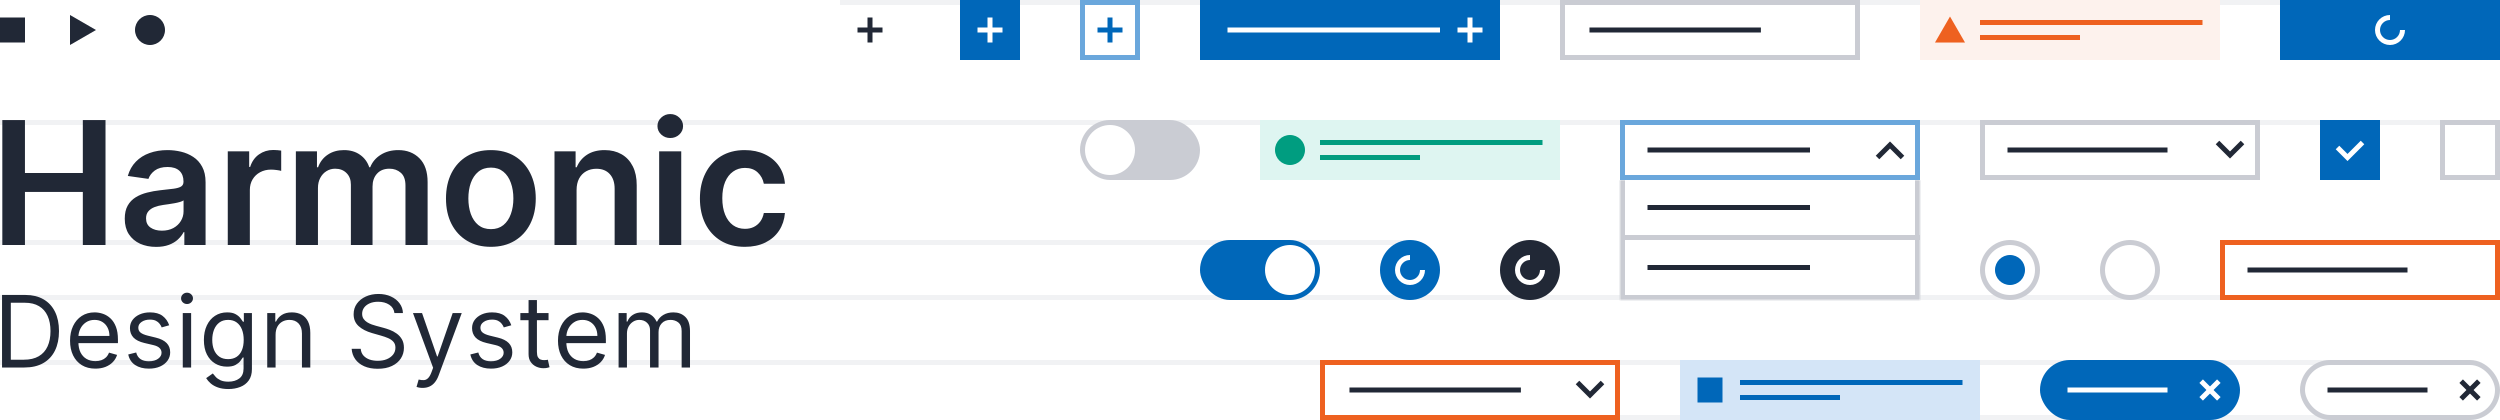 <svg width="1000" height="168" viewBox="0 0 1000 168" fill="none" xmlns="http://www.w3.org/2000/svg">
<rect x="0" y="0" width="1000" height="168" fill="#333333" stroke="none"/>
<g clip-path="url(#clip0_586_185100)">
<rect width="1000" height="168" fill="white"/>
<rect y="48" width="1000" height="2" fill="#F1F2F4"/>
<rect x="336" width="664" height="2" fill="#F1F2F4"/>
<rect y="118" width="1000" height="2" fill="#F1F2F4"/>
<rect y="96" width="564" height="2" fill="#F1F2F4"/>
<rect y="144" width="988" height="2" fill="#F1F2F4"/>
<rect x="535" y="166" width="453" height="2" fill="#F1F2F4"/>
<rect x="347" y="7" width="2" height="10" fill="#212836"/>
<rect x="353" y="11" width="2" height="10" transform="rotate(90 353 11)" fill="#212836"/>
<rect x="384" width="24" height="24" fill="#0067B9"/>
<rect x="395" y="7" width="2" height="10" fill="white"/>
<rect x="401" y="11" width="2" height="10" transform="rotate(90 401 11)" fill="white"/>
<rect x="433" y="1" width="22" height="22" stroke="#6AA7DC" stroke-width="2"/>
<rect x="443" y="7" width="2" height="10" fill="#0067B9"/>
<rect x="449" y="11" width="2" height="10" transform="rotate(90 449 11)" fill="#0067B9"/>
<rect x="480" width="120" height="24" fill="#0067B9"/>
<rect x="491" y="11" width="85" height="2" fill="white"/>
<rect x="587" y="7" width="2" height="10" fill="white"/>
<rect x="593" y="11" width="2" height="10" transform="rotate(90 593 11)" fill="white"/>
<rect x="625" y="1" width="118" height="22" fill="white" stroke="#CACCD3" stroke-width="2"/>
<rect x="635.786" y="11" width="68.571" height="2" fill="#212836"/>
<rect x="768" width="120" height="24" fill="#FDF2ED"/>
<rect x="792" y="8" width="89" height="2" fill="#EE6120"/>
<rect x="792" y="14" width="40" height="2" fill="#EE6120"/>
<path d="M780 6.607L786 17L774 17L780 6.607Z" fill="#EE6120"/>
<rect x="912" width="88" height="24" fill="#0067B9"/>
<path d="M961 12C961 14.761 958.761 17 956 17C953.239 17 951 14.761 951 12C951 9.239 953.239 7 956 7" stroke="white" stroke-width="2"/>
<rect x="480" y="72" width="48" height="24" rx="12" transform="rotate(-180 480 72)" fill="#CACCD3"/>
<circle cx="444" cy="60" r="10" transform="rotate(-180 444 60)" fill="white"/>
<rect x="504" y="48" width="120" height="24" fill="#DEF5F1"/>
<circle cx="516" cy="60" r="6" fill="#009D80"/>
<rect x="528" y="56" width="89" height="2" fill="#009D80"/>
<rect x="528" y="62" width="40" height="2" fill="#009D80"/>
<rect x="649" y="49" width="118" height="22" fill="white" stroke="#6AA7DC" stroke-width="2"/>
<mask id="path-34-inside-1_586_185100" fill="white">
<path d="M648 72H768V120H648V72Z"/>
</mask>
<path d="M648 72H768V120H648V72Z" fill="white"/>
<path d="M768 120V122H770V120H768ZM648 120H646V122H648V120ZM766 72V120H770V72H766ZM768 118H648V122H768V118ZM650 120V72H646V120H650Z" fill="#CACCD3" mask="url(#path-34-inside-1_586_185100)"/>
<rect x="768" y="94" width="2" height="119" transform="rotate(90 768 94)" fill="#CACCD3"/>
<rect x="659" y="59" width="65" height="2" fill="#212836"/>
<rect x="659" y="82" width="65" height="2" fill="#212836"/>
<rect x="659" y="106" width="65" height="2" fill="#212836"/>
<path d="M761 63L756 58L751 63" stroke="#212836" stroke-width="2"/>
<rect x="793" y="49" width="110" height="22" fill="white" stroke="#CACCD3" stroke-width="2"/>
<rect x="803" y="59" width="64" height="2" fill="#212836"/>
<path d="M887 57L892 62L897 57" stroke="#212836" stroke-width="2"/>
<rect x="928" y="48" width="24" height="24" fill="#0067B9"/>
<path d="M935 59L939 63L945 57" stroke="white" stroke-width="2"/>
<rect x="977" y="49" width="22" height="22" fill="white" stroke="#CACCD3" stroke-width="2"/>
<rect x="480" y="96" width="48" height="24" rx="12" fill="#0067B9"/>
<circle cx="516" cy="108" r="10" fill="white"/>
<circle cx="564" cy="108" r="12" fill="#0067B9"/>
<path d="M569 108C569 110.761 566.761 113 564 113C561.239 113 559 110.761 559 108C559 105.239 561.239 103 564 103" stroke="white" stroke-width="2"/>
<circle cx="612" cy="108" r="12" fill="#212836"/>
<path d="M617 108C617 110.761 614.761 113 612 113C609.239 113 607 110.761 607 108C607 105.239 609.239 103 612 103" stroke="white" stroke-width="2"/>
<circle cx="804" cy="108" r="11" fill="white" stroke="#CACCD3" stroke-width="2"/>
<circle cx="804" cy="108" r="6" fill="#0067B9"/>
<circle cx="852" cy="108" r="11" fill="white" stroke="#CACCD3" stroke-width="2"/>
<rect x="889" y="97" width="110" height="22" fill="white" stroke="#EE6120" stroke-width="2"/>
<rect x="899" y="107" width="64" height="2" fill="#212836"/>
<rect x="529" y="145" width="118" height="22" fill="white" stroke="#EE6120" stroke-width="2"/>
<rect x="539.786" y="155" width="68.571" height="2" fill="#212836"/>
<path d="M631 153L636 158L641 153" stroke="#212836" stroke-width="2"/>
<rect x="672" y="144" width="112" height="24" fill="#0067B9"/>
<rect x="696" y="155" width="77" height="2" fill="#0067B9"/>
<circle cx="684" cy="156" r="6" fill="#0067B9"/>
<rect x="672" y="144" width="120" height="24" fill="#D4E5F7"/>
<rect x="696" y="152" width="89" height="2" fill="#0067B9"/>
<rect x="696" y="158" width="40" height="2" fill="#0067B9"/>
<rect x="679" y="151" width="10" height="10" fill="#0067B9"/>
<rect x="816" y="144" width="80" height="24" rx="12" fill="#0067B9"/>
<rect x="827" y="155" width="40" height="2" fill="white"/>
<g clip-path="url(#clip1_586_185100)">
<rect x="879.757" y="153.172" width="2" height="10" transform="rotate(-45 879.757 153.172)" fill="white"/>
<rect x="886.828" y="151.758" width="2" height="10" transform="rotate(45 886.828 151.758)" fill="white"/>
</g>
<rect x="921" y="145" width="78" height="22" rx="11" stroke="#CACCD3" stroke-width="2"/>
<rect x="931" y="155" width="40" height="2" fill="#212836"/>
<g clip-path="url(#clip2_586_185100)">
<rect x="983.757" y="153.172" width="2" height="10" transform="rotate(-45 983.757 153.172)" fill="#212836"/>
<rect x="990.828" y="151.758" width="2" height="10" transform="rotate(45 990.828 151.758)" fill="#212836"/>
</g>
<g clip-path="url(#clip3_586_185100)">
<path d="M0.928 98V48.036H9.979V69.188H33.131V48.036H42.207V98H33.131V76.775H9.979V98H0.928ZM62.443 98.756C60.069 98.756 57.93 98.333 56.027 97.488C54.141 96.626 52.644 95.357 51.538 93.682C50.449 92.007 49.904 89.941 49.904 87.485C49.904 85.371 50.294 83.622 51.075 82.24C51.855 80.858 52.921 79.752 54.271 78.922C55.62 78.093 57.141 77.466 58.833 77.044C60.54 76.604 62.305 76.287 64.127 76.092C66.322 75.864 68.103 75.661 69.469 75.482C70.836 75.287 71.828 74.994 72.446 74.604C73.08 74.197 73.397 73.571 73.397 72.725V72.579C73.397 70.741 72.852 69.318 71.763 68.31C70.673 67.301 69.103 66.797 67.054 66.797C64.891 66.797 63.175 67.269 61.907 68.212C60.654 69.155 59.809 70.269 59.369 71.554L51.123 70.383C51.774 68.106 52.847 66.204 54.344 64.675C55.84 63.13 57.67 61.975 59.833 61.21C61.996 60.43 64.387 60.039 67.005 60.039C68.811 60.039 70.608 60.251 72.397 60.674C74.186 61.096 75.821 61.796 77.301 62.772C78.781 63.731 79.968 65.041 80.863 66.7C81.773 68.359 82.229 70.432 82.229 72.921V98H73.739V92.852H73.446C72.909 93.893 72.153 94.869 71.177 95.78C70.218 96.674 69.006 97.398 67.542 97.951C66.095 98.488 64.395 98.756 62.443 98.756ZM64.737 92.267C66.509 92.267 68.046 91.917 69.347 91.218C70.649 90.502 71.649 89.559 72.348 88.388C73.064 87.217 73.422 85.94 73.422 84.558V80.142C73.145 80.37 72.674 80.581 72.007 80.776C71.356 80.971 70.624 81.142 69.811 81.288C68.998 81.435 68.193 81.565 67.396 81.679C66.599 81.793 65.908 81.89 65.322 81.972C64.005 82.15 62.825 82.443 61.785 82.85C60.744 83.257 59.922 83.826 59.321 84.558C58.719 85.273 58.418 86.2 58.418 87.339C58.418 88.965 59.012 90.193 60.199 91.023C61.386 91.852 62.899 92.267 64.737 92.267ZM91.109 98V60.527H99.672V66.773H100.062C100.746 64.61 101.917 62.943 103.576 61.772C105.251 60.584 107.162 59.991 109.309 59.991C109.797 59.991 110.341 60.015 110.943 60.064C111.561 60.096 112.074 60.153 112.48 60.234V68.359C112.106 68.228 111.512 68.115 110.699 68.017C109.902 67.903 109.13 67.846 108.382 67.846C106.771 67.846 105.324 68.196 104.039 68.895C102.77 69.578 101.77 70.53 101.038 71.75C100.306 72.969 99.941 74.376 99.941 75.97V98H91.109ZM118.347 98V60.527H126.789V66.895H127.228C128.008 64.748 129.301 63.073 131.107 61.869C132.912 60.649 135.067 60.039 137.572 60.039C140.109 60.039 142.248 60.657 143.988 61.894C145.745 63.113 146.981 64.78 147.696 66.895H148.087C148.916 64.813 150.315 63.154 152.283 61.918C154.267 60.666 156.617 60.039 159.333 60.039C162.781 60.039 165.595 61.129 167.774 63.309C169.954 65.488 171.043 68.668 171.043 72.847V98H162.188V74.214C162.188 71.888 161.57 70.188 160.334 69.115C159.097 68.025 157.585 67.48 155.796 67.48C153.665 67.48 151.998 68.147 150.795 69.481C149.607 70.798 149.014 72.514 149.014 74.628V98H140.353V73.848C140.353 71.912 139.767 70.367 138.596 69.212C137.442 68.058 135.929 67.48 134.059 67.48C132.79 67.48 131.635 67.805 130.594 68.456C129.554 69.09 128.724 69.993 128.106 71.164C127.488 72.319 127.179 73.669 127.179 75.214V98H118.347ZM196.349 98.732C192.689 98.732 189.518 97.927 186.834 96.317C184.15 94.707 182.069 92.454 180.589 89.559C179.125 86.664 178.393 83.281 178.393 79.41C178.393 75.539 179.125 72.148 180.589 69.237C182.069 66.326 184.15 64.065 186.834 62.455C189.518 60.844 192.689 60.039 196.349 60.039C200.008 60.039 203.18 60.844 205.863 62.455C208.547 64.065 210.62 66.326 212.084 69.237C213.564 72.148 214.304 75.539 214.304 79.41C214.304 83.281 213.564 86.664 212.084 89.559C210.62 92.454 208.547 94.707 205.863 96.317C203.18 97.927 200.008 98.732 196.349 98.732ZM196.397 91.657C198.382 91.657 200.041 91.112 201.374 90.022C202.708 88.916 203.7 87.436 204.351 85.582C205.017 83.728 205.351 81.663 205.351 79.386C205.351 77.092 205.017 75.019 204.351 73.165C203.7 71.294 202.708 69.806 201.374 68.7C200.041 67.594 198.382 67.041 196.397 67.041C194.364 67.041 192.673 67.594 191.323 68.7C189.989 69.806 188.989 71.294 188.322 73.165C187.672 75.019 187.346 77.092 187.346 79.386C187.346 81.663 187.672 83.728 188.322 85.582C188.989 87.436 189.989 88.916 191.323 90.022C192.673 91.112 194.364 91.657 196.397 91.657ZM230.631 76.043V98H221.8V60.527H230.241V66.895H230.68C231.542 64.797 232.917 63.13 234.803 61.894C236.706 60.657 239.056 60.039 241.854 60.039C244.44 60.039 246.692 60.592 248.612 61.698C250.547 62.804 252.043 64.406 253.1 66.504C254.174 68.603 254.702 71.148 254.686 74.14V98H245.855V75.507C245.855 73.002 245.204 71.042 243.903 69.627C242.618 68.212 240.837 67.505 238.56 67.505C237.015 67.505 235.641 67.846 234.437 68.529C233.25 69.196 232.315 70.164 231.632 71.432C230.965 72.701 230.631 74.238 230.631 76.043ZM263.664 98V60.527H272.496V98H263.664ZM268.104 55.209C266.705 55.209 265.502 54.745 264.494 53.818C263.485 52.875 262.981 51.745 262.981 50.427C262.981 49.093 263.485 47.963 264.494 47.036C265.502 46.093 266.705 45.621 268.104 45.621C269.519 45.621 270.723 46.093 271.715 47.036C272.723 47.963 273.227 49.093 273.227 50.427C273.227 51.745 272.723 52.875 271.715 53.818C270.723 54.745 269.519 55.209 268.104 55.209ZM297.923 98.732C294.182 98.732 290.97 97.91 288.286 96.268C285.619 94.625 283.561 92.356 282.114 89.461C280.683 86.55 279.967 83.2 279.967 79.41C279.967 75.604 280.699 72.246 282.163 69.334C283.626 66.407 285.692 64.13 288.359 62.503C291.043 60.861 294.214 60.039 297.874 60.039C300.915 60.039 303.607 60.6 305.949 61.723C308.307 62.829 310.186 64.398 311.585 66.431C312.983 68.448 313.78 70.806 313.975 73.506H305.534C305.193 71.701 304.379 70.196 303.095 68.993C301.826 67.773 300.126 67.163 297.996 67.163C296.19 67.163 294.605 67.651 293.238 68.627C291.872 69.586 290.807 70.969 290.043 72.774C289.294 74.579 288.92 76.743 288.92 79.264C288.92 81.817 289.294 84.013 290.043 85.851C290.791 87.672 291.84 89.079 293.19 90.071C294.556 91.047 296.158 91.535 297.996 91.535C299.297 91.535 300.46 91.291 301.484 90.803C302.525 90.299 303.395 89.575 304.095 88.632C304.794 87.689 305.274 86.542 305.534 85.192H313.975C313.764 87.843 312.983 90.193 311.633 92.243C310.283 94.275 308.446 95.869 306.12 97.024C303.794 98.163 301.062 98.732 297.923 98.732Z" fill="#212836"/>
<path d="M9.769 147H0.814V117.982H10.165C12.98 117.982 15.389 118.563 17.392 119.725C19.394 120.877 20.929 122.535 21.997 124.698C23.064 126.852 23.598 129.43 23.598 132.434C23.598 135.457 23.059 138.059 21.982 140.241C20.906 142.414 19.338 144.086 17.278 145.257C15.219 146.419 12.716 147 9.769 147ZM4.328 143.883H9.542C11.941 143.883 13.93 143.42 15.507 142.494C17.085 141.569 18.261 140.251 19.035 138.541C19.81 136.831 20.197 134.796 20.197 132.434C20.197 130.092 19.815 128.075 19.049 126.384C18.284 124.684 17.141 123.38 15.62 122.473C14.1 121.557 12.206 121.099 9.939 121.099H4.328V143.883ZM38.163 147.453C36.066 147.453 34.258 146.991 32.737 146.065C31.225 145.13 30.059 143.826 29.237 142.154C28.425 140.473 28.018 138.517 28.018 136.288C28.018 134.059 28.425 132.094 29.237 130.394C30.059 128.684 31.202 127.352 32.666 126.398C34.139 125.435 35.859 124.953 37.823 124.953C38.957 124.953 40.076 125.142 41.181 125.52C42.287 125.898 43.293 126.512 44.2 127.362C45.106 128.202 45.829 129.317 46.367 130.706C46.906 132.094 47.175 133.804 47.175 135.835V137.252H30.399V134.361H43.774C43.774 133.133 43.529 132.037 43.038 131.074C42.556 130.111 41.866 129.35 40.969 128.793C40.081 128.235 39.032 127.957 37.823 127.957C36.492 127.957 35.339 128.287 34.366 128.949C33.403 129.6 32.661 130.451 32.142 131.499C31.622 132.548 31.362 133.672 31.362 134.871V136.798C31.362 138.442 31.646 139.835 32.212 140.978C32.789 142.112 33.587 142.976 34.607 143.571C35.627 144.157 36.813 144.45 38.163 144.45C39.042 144.45 39.835 144.327 40.544 144.081C41.262 143.826 41.88 143.448 42.4 142.948C42.92 142.438 43.321 141.805 43.604 141.049L46.835 141.956C46.495 143.052 45.923 144.015 45.12 144.846C44.318 145.668 43.326 146.31 42.145 146.773C40.964 147.227 39.637 147.453 38.163 147.453ZM67.678 130.111L64.674 130.961C64.485 130.46 64.206 129.974 63.838 129.501C63.479 129.019 62.988 128.623 62.364 128.311C61.741 127.999 60.943 127.843 59.97 127.843C58.638 127.843 57.528 128.15 56.64 128.764C55.761 129.369 55.322 130.139 55.322 131.074C55.322 131.905 55.624 132.562 56.229 133.044C56.834 133.525 57.778 133.927 59.063 134.248L62.293 135.041C64.239 135.514 65.689 136.236 66.643 137.209C67.597 138.173 68.074 139.415 68.074 140.936C68.074 142.183 67.715 143.297 66.998 144.28C66.289 145.262 65.297 146.037 64.022 146.603C62.747 147.17 61.264 147.453 59.573 147.453C57.353 147.453 55.516 146.972 54.061 146.008C52.606 145.045 51.685 143.637 51.298 141.786L54.472 140.992C54.774 142.164 55.346 143.042 56.187 143.628C57.037 144.213 58.147 144.506 59.516 144.506C61.075 144.506 62.312 144.176 63.228 143.514C64.154 142.844 64.617 142.041 64.617 141.106C64.617 140.35 64.353 139.717 63.824 139.207C63.295 138.687 62.482 138.3 61.386 138.045L57.759 137.195C55.766 136.723 54.302 135.991 53.367 134.999C52.441 133.998 51.978 132.746 51.978 131.244C51.978 130.016 52.323 128.93 53.013 127.985C53.712 127.041 54.661 126.299 55.861 125.761C57.07 125.222 58.439 124.953 59.97 124.953C62.123 124.953 63.814 125.425 65.042 126.37C66.28 127.314 67.158 128.561 67.678 130.111ZM73.108 147V125.236H76.452V147H73.108ZM74.808 121.609C74.156 121.609 73.594 121.387 73.122 120.943C72.659 120.499 72.428 119.965 72.428 119.342C72.428 118.719 72.659 118.185 73.122 117.741C73.594 117.297 74.156 117.075 74.808 117.075C75.46 117.075 76.017 117.297 76.48 117.741C76.952 118.185 77.189 118.719 77.189 119.342C77.189 119.965 76.952 120.499 76.48 120.943C76.017 121.387 75.46 121.609 74.808 121.609ZM91.361 155.615C89.746 155.615 88.357 155.407 87.195 154.991C86.034 154.585 85.065 154.047 84.291 153.376C83.526 152.715 82.916 152.006 82.463 151.251L85.127 149.38C85.429 149.777 85.812 150.231 86.274 150.741C86.737 151.26 87.37 151.709 88.173 152.087C88.985 152.474 90.048 152.668 91.361 152.668C93.118 152.668 94.568 152.243 95.711 151.392C96.854 150.542 97.425 149.21 97.425 147.397V142.976H97.142C96.897 143.373 96.547 143.864 96.094 144.45C95.65 145.026 95.007 145.541 94.167 145.994C93.335 146.438 92.211 146.66 90.794 146.66C89.037 146.66 87.46 146.244 86.062 145.413C84.673 144.582 83.573 143.373 82.76 141.786C81.958 140.199 81.556 138.272 81.556 136.005C81.556 133.776 81.948 131.834 82.732 130.181C83.516 128.519 84.607 127.234 86.005 126.327C87.403 125.411 89.019 124.953 90.851 124.953C92.268 124.953 93.392 125.189 94.223 125.661C95.064 126.124 95.706 126.653 96.15 127.248C96.604 127.834 96.953 128.316 97.199 128.694H97.539V125.236H100.769V147.623C100.769 149.494 100.344 151.015 99.494 152.186C98.653 153.367 97.52 154.231 96.094 154.779C94.677 155.336 93.099 155.615 91.361 155.615ZM91.248 143.656C92.589 143.656 93.723 143.349 94.648 142.735C95.574 142.121 96.278 141.238 96.76 140.086C97.241 138.933 97.482 137.554 97.482 135.948C97.482 134.38 97.246 132.996 96.774 131.797C96.301 130.597 95.602 129.657 94.677 128.977C93.751 128.297 92.608 127.957 91.248 127.957C89.831 127.957 88.65 128.316 87.706 129.034C86.77 129.752 86.067 130.715 85.594 131.924C85.132 133.133 84.9 134.475 84.9 135.948C84.9 137.46 85.136 138.796 85.609 139.958C86.09 141.11 86.799 142.017 87.734 142.678C88.678 143.33 89.85 143.656 91.248 143.656ZM110.234 133.908V147H106.89V125.236H110.121V128.637H110.404C110.914 127.532 111.689 126.644 112.728 125.973C113.767 125.293 115.108 124.953 116.752 124.953C118.226 124.953 119.515 125.255 120.62 125.86C121.725 126.455 122.585 127.362 123.199 128.58C123.813 129.789 124.12 131.32 124.12 133.171V147H120.776V133.398C120.776 131.688 120.332 130.356 119.444 129.402C118.556 128.439 117.338 127.957 115.789 127.957C114.721 127.957 113.767 128.188 112.926 128.651C112.095 129.114 111.439 129.789 110.957 130.677C110.475 131.565 110.234 132.642 110.234 133.908ZM157.775 125.236C157.605 123.801 156.915 122.686 155.706 121.892C154.497 121.099 153.014 120.702 151.257 120.702C149.973 120.702 148.848 120.91 147.885 121.326C146.931 121.741 146.185 122.313 145.646 123.04C145.117 123.768 144.853 124.594 144.853 125.52C144.853 126.294 145.037 126.96 145.405 127.518C145.783 128.065 146.265 128.524 146.851 128.892C147.436 129.251 148.05 129.548 148.693 129.785C149.335 130.011 149.925 130.196 150.464 130.337L153.411 131.131C154.167 131.329 155.007 131.603 155.933 131.952C156.868 132.302 157.761 132.779 158.611 133.384C159.47 133.979 160.179 134.744 160.736 135.679C161.294 136.614 161.572 137.762 161.572 139.122C161.572 140.69 161.161 142.107 160.34 143.373C159.527 144.638 158.337 145.644 156.769 146.391C155.21 147.137 153.316 147.51 151.087 147.51C149.009 147.51 147.21 147.175 145.689 146.504C144.177 145.833 142.987 144.898 142.118 143.699C141.259 142.499 140.772 141.106 140.659 139.519H144.286C144.38 140.614 144.749 141.521 145.391 142.239C146.043 142.948 146.865 143.477 147.857 143.826C148.858 144.166 149.935 144.336 151.087 144.336C152.428 144.336 153.633 144.119 154.7 143.684C155.768 143.24 156.613 142.626 157.237 141.842C157.86 141.049 158.172 140.123 158.172 139.065C158.172 138.102 157.902 137.318 157.364 136.713C156.826 136.109 156.117 135.618 155.239 135.24C154.36 134.862 153.411 134.531 152.391 134.248L148.82 133.228C146.553 132.576 144.758 131.645 143.436 130.436C142.113 129.227 141.452 127.645 141.452 125.69C141.452 124.065 141.891 122.648 142.77 121.439C143.658 120.221 144.848 119.276 146.341 118.605C147.842 117.925 149.519 117.585 151.371 117.585C153.241 117.585 154.903 117.92 156.358 118.591C157.813 119.252 158.965 120.159 159.815 121.312C160.675 122.464 161.128 123.772 161.176 125.236H157.775ZM169.05 155.161C168.483 155.161 167.978 155.114 167.534 155.02C167.09 154.935 166.783 154.85 166.613 154.765L167.463 151.817C168.275 152.025 168.993 152.101 169.617 152.044C170.24 151.988 170.793 151.709 171.274 151.208C171.766 150.717 172.214 149.919 172.621 148.814L173.244 147.113L165.196 125.236H168.823L174.831 142.579H175.058L181.065 125.236H184.693L175.454 150.174C175.039 151.298 174.524 152.228 173.91 152.965C173.296 153.711 172.583 154.264 171.77 154.623C170.967 154.982 170.061 155.161 169.05 155.161ZM204.522 130.111L201.518 130.961C201.329 130.46 201.051 129.974 200.682 129.501C200.323 129.019 199.832 128.623 199.209 128.311C198.585 127.999 197.787 127.843 196.814 127.843C195.482 127.843 194.372 128.15 193.484 128.764C192.606 129.369 192.167 130.139 192.167 131.074C192.167 131.905 192.469 132.562 193.074 133.044C193.678 133.525 194.623 133.927 195.907 134.248L199.138 135.041C201.084 135.514 202.534 136.236 203.488 137.209C204.442 138.173 204.919 139.415 204.919 140.936C204.919 142.183 204.56 143.297 203.842 144.28C203.134 145.262 202.142 146.037 200.867 146.603C199.591 147.17 198.108 147.453 196.417 147.453C194.198 147.453 192.36 146.972 190.906 146.008C189.451 145.045 188.53 143.637 188.143 141.786L191.317 140.992C191.619 142.164 192.19 143.042 193.031 143.628C193.881 144.213 194.991 144.506 196.361 144.506C197.919 144.506 199.157 144.176 200.073 143.514C200.999 142.844 201.462 142.041 201.462 141.106C201.462 140.35 201.197 139.717 200.668 139.207C200.139 138.687 199.327 138.3 198.231 138.045L194.604 137.195C192.611 136.723 191.147 135.991 190.211 134.999C189.286 133.998 188.823 132.746 188.823 131.244C188.823 130.016 189.168 128.93 189.857 127.985C190.556 127.041 191.506 126.299 192.705 125.761C193.914 125.222 195.284 124.953 196.814 124.953C198.968 124.953 200.659 125.425 201.887 126.37C203.124 127.314 204.003 128.561 204.522 130.111ZM219.417 125.236V128.07H208.139V125.236H219.417ZM211.426 120.022H214.77V140.766C214.77 141.71 214.907 142.419 215.181 142.891C215.464 143.354 215.823 143.666 216.258 143.826C216.702 143.977 217.169 144.053 217.66 144.053C218.029 144.053 218.331 144.034 218.567 143.996C218.803 143.949 218.992 143.911 219.134 143.883L219.814 146.887C219.587 146.972 219.271 147.057 218.865 147.142C218.459 147.236 217.944 147.283 217.32 147.283C216.376 147.283 215.45 147.08 214.543 146.674C213.646 146.268 212.9 145.649 212.304 144.818C211.719 143.987 211.426 142.938 211.426 141.672V120.022ZM233.338 147.453C231.241 147.453 229.432 146.991 227.912 146.065C226.4 145.13 225.234 143.826 224.412 142.154C223.6 140.473 223.193 138.517 223.193 136.288C223.193 134.059 223.6 132.094 224.412 130.394C225.234 128.684 226.377 127.352 227.841 126.398C229.314 125.435 231.034 124.953 232.998 124.953C234.132 124.953 235.251 125.142 236.356 125.52C237.462 125.898 238.468 126.512 239.374 127.362C240.281 128.202 241.004 129.317 241.542 130.706C242.081 132.094 242.35 133.804 242.35 135.835V137.252H225.574V134.361H238.949C238.949 133.133 238.704 132.037 238.213 131.074C237.731 130.111 237.041 129.35 236.144 128.793C235.256 128.235 234.207 127.957 232.998 127.957C231.666 127.957 230.514 128.287 229.541 128.949C228.578 129.6 227.836 130.451 227.317 131.499C226.797 132.548 226.537 133.672 226.537 134.871V136.798C226.537 138.442 226.821 139.835 227.387 140.978C227.964 142.112 228.762 142.976 229.782 143.571C230.802 144.157 231.988 144.45 233.338 144.45C234.217 144.45 235.01 144.327 235.719 144.081C236.437 143.826 237.055 143.448 237.575 142.948C238.094 142.438 238.496 141.805 238.779 141.049L242.01 141.956C241.67 143.052 241.098 144.015 240.295 144.846C239.492 145.668 238.501 146.31 237.32 146.773C236.139 147.227 234.812 147.453 233.338 147.453ZM247.437 147V125.236H250.667V128.637H250.951C251.404 127.475 252.136 126.573 253.147 125.931C254.157 125.279 255.371 124.953 256.788 124.953C258.224 124.953 259.419 125.279 260.373 125.931C261.336 126.573 262.087 127.475 262.626 128.637H262.852C263.41 127.513 264.246 126.62 265.36 125.959C266.475 125.288 267.812 124.953 269.37 124.953C271.316 124.953 272.908 125.562 274.145 126.781C275.383 127.99 276.001 129.874 276.001 132.434V147H272.657V132.434C272.657 130.828 272.218 129.681 271.34 128.991C270.461 128.302 269.427 127.957 268.237 127.957C266.706 127.957 265.521 128.42 264.68 129.345C263.84 130.262 263.419 131.424 263.419 132.831V147H260.019V132.094C260.019 130.857 259.617 129.86 258.814 129.105C258.011 128.339 256.977 127.957 255.711 127.957C254.842 127.957 254.03 128.188 253.274 128.651C252.528 129.114 251.923 129.756 251.461 130.578C251.007 131.39 250.78 132.33 250.78 133.398V147H247.437Z" fill="#212836"/>
</g>
<rect y="17" width="10" height="10" transform="rotate(-90 0 17)" fill="#212836"/>
<circle cx="60" cy="12" r="6" transform="rotate(-90 60 12)" fill="#212836"/>
<path d="M38.393 12L28 18L28 6L38.393 12Z" fill="#212836"/>
</g>
<defs>
<clipPath id="clip0_586_185100">
<rect width="1000" height="168" fill="white"/>
</clipPath>
<clipPath id="clip1_586_185100">
<rect width="10" height="10" fill="white" transform="translate(876.929 156) rotate(-45)"/>
</clipPath>
<clipPath id="clip2_586_185100">
<rect width="10" height="10" fill="white" transform="translate(980.929 156) rotate(-45)"/>
</clipPath>
<clipPath id="clip3_586_185100">
<rect width="442" height="124" fill="white" transform="translate(0 32)"/>
</clipPath>
</defs>
</svg>
